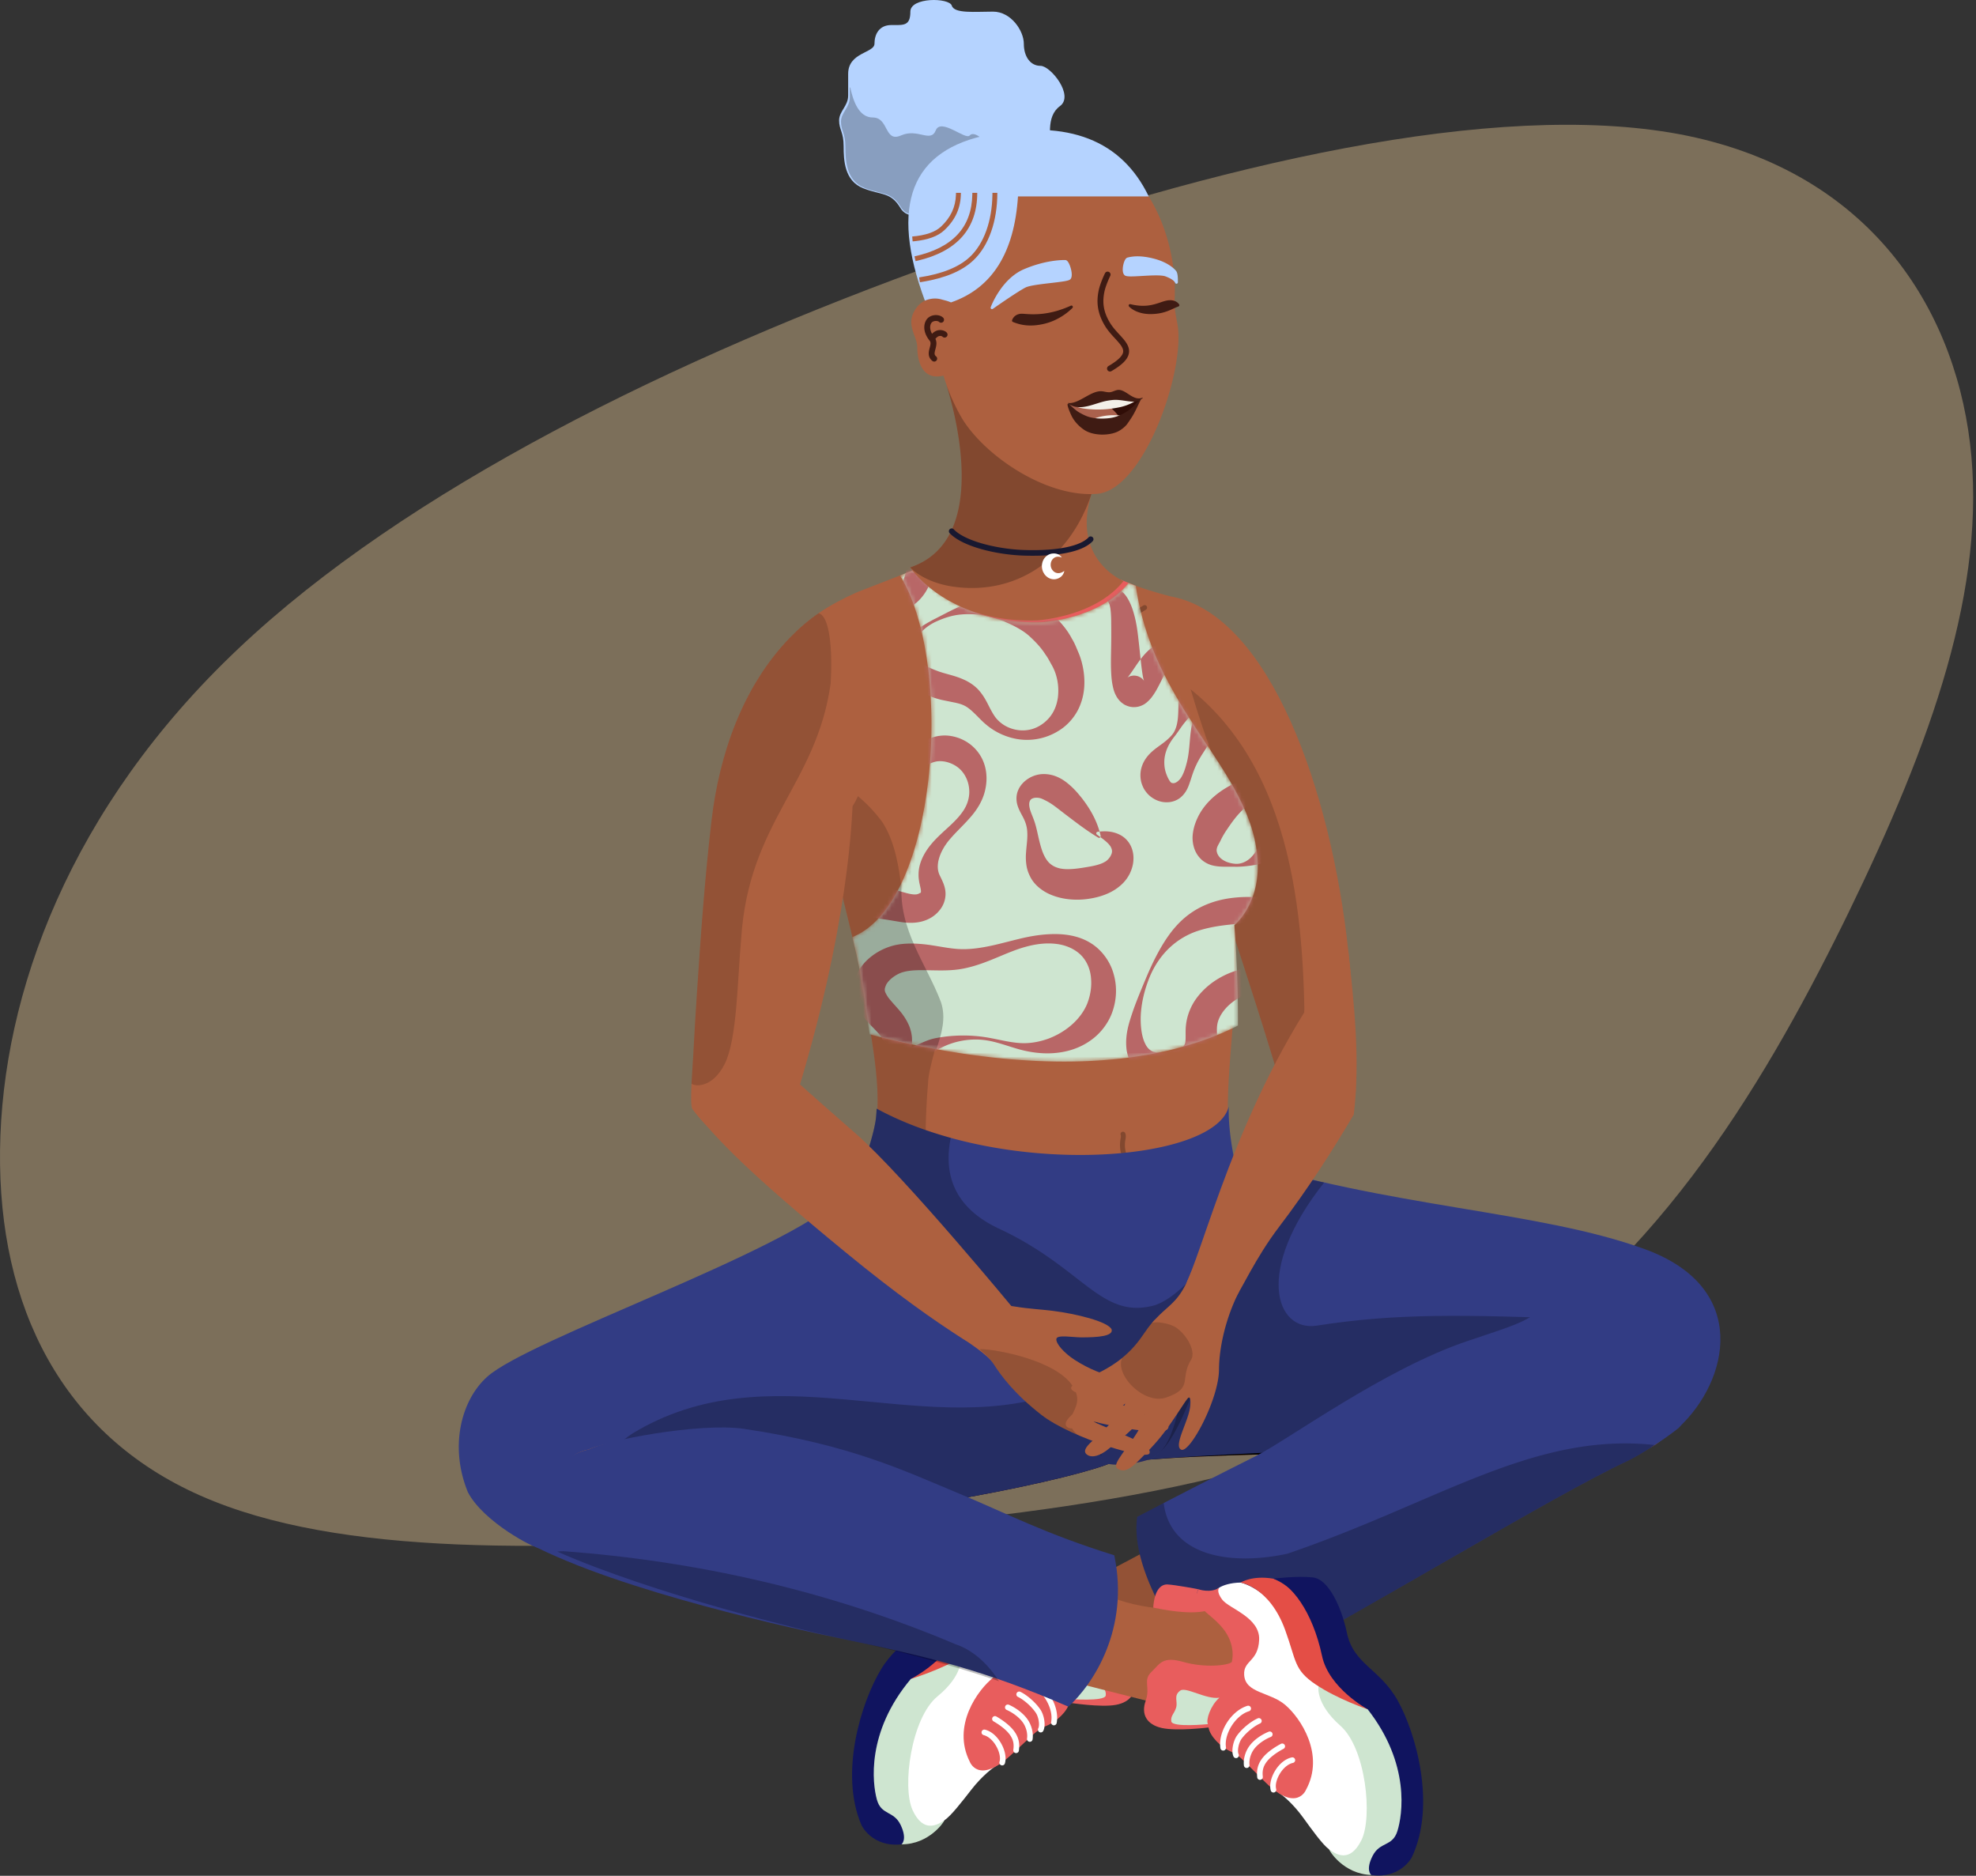 <svg width="491" height="466" fill="none" xmlns="http://www.w3.org/2000/svg"><rect width="100%" height="100%" fill="#333333" stroke="none"/><path opacity=".747" fill-rule="evenodd" clip-rule="evenodd" d="m459.223 226.923-1.26 2.566c-20.728 41.98-48.236 87.415-93.272 113.723-45.136 26.356-107.804 33.586-165.393 37.769l-3.519.252c-58.647 4.197-111.527 5.564-145.939-9.658C15.454 356.408-.465 324.653.01 285.715c.475-38.938 17.447-85.107 59.187-124.544 41.714-39.491 108.195-72.254 175.876-96.456 67.68-24.202 136.431-39.855 182.116-31.398 45.609 8.563 68.025 41.228 72.329 76.845 4.28 35.56-9.526 74.126-30.295 116.761Z" fill="#F7D59C" fill-opacity=".5"/><path fill-rule="evenodd" clip-rule="evenodd" d="m282.232 145.538-3.693-1.502c-10.379 11.438-25.58 12.718-45.601 3.842 19.163 12.261 32.837 16.699 41.02 13.314 8.184-3.384 10.941-8.602 8.274-15.654Z" fill="#E85D5D"/><path fill-rule="evenodd" clip-rule="evenodd" d="M336.871 271.317c-.082-9.748-.521-22.674-1.847-35.1-4.221-39.571-19.392-83.07-43.682-87.966-27.753-5.595 5.182 53.375 12.287 75.116 6.939 21.233 10.989 33.637 16.948 53.894.236.8.21 1.678.331 2.545 3.61-5.511 15.963-8.489 15.963-8.489Z" fill="#AD603F"/><path fill-rule="evenodd" clip-rule="evenodd" d="M324.098 249.926c-.746-33.459-6.781-71.885-43.213-87.633 2.916 17.698 18.175 47.089 22.744 61.075 6.575 20.115 10.558 32.318 16.027 50.775 4.051-1.94 4.46-13.527 4.442-24.217Z" fill="#000" fill-opacity=".15" style="mix-blend-mode:overlay"/><path fill-rule="evenodd" clip-rule="evenodd" d="M404.419 311.273c-26.481-9.605-52.074-10.181-96.256-10.999-28.676-.532-32.807 52.502-25.772 62.59 36.819-3.273 97.775-.556 130.418-5.471 16.342-15.758 21.119-35.415-8.39-46.12Z" fill="#AD603F"/><path fill-rule="evenodd" clip-rule="evenodd" d="M280.073 337.01c-1.482 11.342-.44 21.898 2.318 25.854 36.818-3.273 97.775-.557 130.418-5.47 3.645-3.515 3.649-7.279 3.313-11.971.06-14.06-9.72-16.091-22.458-17.767-50.95-1.675-77.147 14.954-113.591 9.354Z" fill="#000"/><path fill-rule="evenodd" clip-rule="evenodd" d="M416.452 327.895c-4.867-9-18.466-5.873-31.963-5.233-2.819 5.136-6.758 6.097-19.729 10.448-20.874 7.004-43.064 32.93-51.015 36.907-18.74 9.372-40.797 22.379-52.838 27.15-4.09 8.861-5.724 11.942 4.998 25.673 34.079-20.674 113.944-47.044 144.017-63.148.306-.164.605-.312.9-.447 12.013-7.566 7.759-26.569 5.63-31.35Z" fill="#AD603F"/><path fill-rule="evenodd" clip-rule="evenodd" d="M416.452 327.895c-4.867-9-18.466-5.873-31.963-5.233-2.819 5.136-6.758 6.097-19.729 10.448-20.874 7.004-43.064 32.93-51.015 36.907-18.74 9.372-40.797 22.379-52.838 27.15-4.09 8.861-5.724 11.942 4.998 25.673 34.079-20.674 113.944-47.044 144.017-63.148.306-.164.605-.312.9-.447 12.013-7.566 7.759-26.569 5.63-31.35Z" fill="#000" fill-opacity=".15" style="mix-blend-mode:overlay"/><path fill-rule="evenodd" clip-rule="evenodd" d="M249.546 314.229c27.961 10.992 29.213 37.246 28.382 48.19-3.713 3.497-50.544 13.269-73.863 14.179-37.345 1.456-59.844 5.859-68.976 6.903-1.325.151-13.937-5.615-17.765-13.024-4.667-11.399-.103-18.571 6.582-24.014 6.685-5.444 69.981-27.667 82.348-30.448 9.152-2.056 24.317-6.49 43.292-1.786Z" fill="#AD603F"/><path fill-rule="evenodd" clip-rule="evenodd" d="M157.118 356.143c-9.676 6.451-11.873 16.105-10.842 25.78 12.069-1.749 31.148-4.288 57.79-5.326 23.316-.91 70.148-10.681 73.862-14.177.38-5.02.315-13.261-2.554-21.772-4.389 2.529-8.964 4.505-13.546 5.755-34.092 10.958-70.619-10.959-104.71 9.74Z" fill="#000"/><path fill-rule="evenodd" clip-rule="evenodd" d="M310.673 303.373c-1.038-4.152-5.302-18.465-5.499-22.758-.748-16.47 3.002-32.042 1.553-50.798 0 0 4.633-4.089 5.59-11.791.559-4.5-16.938-37.365-21.632-69.893-3.264-.895-7.263-2.027-10.268-3.333-7.054 8.951-21.393 9.765-21.393 9.765-22.381.808-31.482-12.977-31.592-13.144-3.196 1.338-7.185 2.878-14.471 5.707 9.189 21.957-5.604 40.575-9.964 47.312.532 7.14 9.041 37.328 10.896 48.018 2.4 13.845 4.952 26.095 3.961 35.342-.759 7.088-8.247 24.689-14.252 42.149 8.807-10.694 67.25-16.144 70.049 41.899-1.039 3.806 13.148 1.384 13.494-.346 9.688-4.845 6.574-50.863 23.528-58.129ZM280.256 144.728l.129.057-.129-.057Z" fill="#AD603F"/><path fill-rule="evenodd" clip-rule="evenodd" d="M213.948 198.46c-4.169-3.804-8.91-4.325-10.952-4.021.531 7.14 9.043 37.329 10.896 48.018 2.401 13.847 4.952 26.097 3.961 35.344-.758 7.087-8.247 24.69-14.254 42.151 5.417-5.978 19.306-7.101 24.665-6.764 3.037-17.243.776-26.023 2.359-44.22 0-3.256 2.814-11.57 4.814-19.801-14.767-13.626-8.214-32.276-16.119-44.82a35.446 35.446 0 0 0-5.37-5.887Z" fill="#000" fill-opacity=".15" style="mix-blend-mode:overlay"/><path fill-rule="evenodd" clip-rule="evenodd" d="M252.996 164.117a.603.603 0 0 1-.372-.127c-6.418-4.971-14.416-7.969-22.522-8.442a.607.607 0 0 1-.571-.643.598.598 0 0 1 .643-.572c8.346.487 16.585 3.574 23.196 8.693a.612.612 0 0 1 .108.855.605.605 0 0 1-.482.236Z" fill="#000"/><path fill-rule="evenodd" clip-rule="evenodd" d="M275.194 162.877h-.024a.608.608 0 0 1-.564-.453 1.184 1.184 0 0 1 .296-1.12c1.761-4.488 5.084-8.426 9.218-10.892a.609.609 0 0 1 .625 1.045c-3.917 2.336-7.062 6.069-8.722 10.323a.62.62 0 0 1-.069.179c-.065.17-.125.339-.185.509a.608.608 0 0 1-.575.409Z" fill="#000" fill-opacity=".25" style="mix-blend-mode:overlay"/><path fill-rule="evenodd" clip-rule="evenodd" d="M251.827 234.457c-2.491 0-5.269-.18-7.877-.667-3.363-.629-7.982-2.258-10.72-4.48-3.396-2.755-6.443-8.9-7.338-12.277a.61.61 0 0 1 1.177-.312c.961 3.629 4.041 9.304 6.927 11.644 2.574 2.087 6.966 3.627 10.178 4.227 4.606.863 9.766.734 12.784.365a.597.597 0 0 1 .678.53.607.607 0 0 1-.529.678c-1.398.172-3.243.292-5.28.292Z" fill="#000"/><path fill-rule="evenodd" clip-rule="evenodd" d="M280.22 289.17a.608.608 0 0 1-.579-.266 8.067 8.067 0 0 1-1.236-5.763l.033-.195c.067-.369.129-.717.034-.969a.61.61 0 0 1 .355-.785.612.612 0 0 1 .784.357c.213.565.114 1.122.026 1.611l-.033.183a6.855 6.855 0 0 0 1.048 4.885.607.607 0 0 1-.432.942Z" fill="#000" fill-opacity=".25" style="mix-blend-mode:overlay"/><path fill-rule="evenodd" clip-rule="evenodd" d="M408.782 310.357c-26.456-9.672-63.531-10.243-102.894-22.863-27.312-8.757-30.532 65.282-23.497 75.371 36.819-3.273 102.086-3.295 134.728-8.208 12.434-11.512 17.947-34.691-8.337-44.3Z" fill="#323C84"/><path fill-rule="evenodd" clip-rule="evenodd" d="M280.073 337.01c-1.482 11.342-.44 21.898 2.318 25.854 36.818-3.273 97.775-.558 130.418-5.47 3.645-3.515 3.649-7.279 3.313-11.971.06-14.06-9.72-16.091-22.458-17.767-30.426-1-46.208-1.481-66.476 1.672-10.171 1.581-15.595-13.562 1.833-35.545-22.839-4.854-18.314-2.473-22.366 4.213-9.015 14.687-7.699 25.02-26.582 39.014Z" fill="#000" fill-opacity=".25" style="mix-blend-mode:overlay"/><path fill-rule="evenodd" clip-rule="evenodd" d="M234.678 452.21c-.065.373-3.766 5.985-10.665 5.981l-7.596-7.354s-2.149-11.35-2.146-11.616c.004-.265 10.269-27.105 10.269-27.105l21.515-1.658-15.323 28.099 3.946 13.653Z" fill="#CEE5D0"/><path fill-rule="evenodd" clip-rule="evenodd" d="M264.965 388.892s-.115-.285-.671-.681c-.919-.652-2.863-1.355-5.298-1.469 0 0-8.709 1.55-12.259 12.506-3.002 9.258-4.555 10.208-7.99 12.557 0 0 .699 4.296-5.8 9.629-6.5 5.333-8.87 22.443-6.176 28.276 2.696 5.834 6.255 3.613 7.907 2.5 1.653-1.112 4.347-4.605 6.783-7.723 2.436-3.118 5.368-5.601 7.018-6.335l16.486-49.26Z" fill="#fff"/><path fill-rule="evenodd" clip-rule="evenodd" d="M265.696 423.005s7.797 1.238 11.589.532c3.79-.705 5.336-3.205 4.248-6.622-1.09-3.418.948-5.03-1.164-7.201-2.115-2.171-2.593-4.068-7.905-2.752-5.311 1.315-11.098.483-11.968-.411 0 0-1.078-4.174 2.506-8.286 3.583-4.111 8.387-5.182 6.428-9.493 0 0-3.037.968-5.16-.573 0 0 .871.893-.923 3.013-1.792 2.119-9.505 4.033-9.454 9.579.052 5.546 3.787 5.171 3.41 8.868-.46 4.542-6.481 3.946-10.429 7.045-3.948 3.099-10.398 12.055-5.909 20.946 0 0 2.098 5.788 10.061-1.481 6.65-6.07 6.64-6.465 9.049-7.441 2.407-.977 5.214-3.586 5.621-5.723Z" fill="#E85D5D"/><path fill-rule="evenodd" clip-rule="evenodd" d="M265.678 422.082s8.791.692 9.071-.848c.212-1.416-.807-1.941-1.27-3.446-.478-1.56.678-2.982-1.139-4.203-1.397-.936-6.449 2.446-9.659 1.986 2.212 1.844 3.526 5.43 2.997 6.511Z" fill="#CEE5D0"/><path fill-rule="evenodd" clip-rule="evenodd" d="M258.996 386.742s-2.78-1.976-8.097-1.25c0 0-9.54 3.08-12.586 15.089-2.357 9.294-9.167 10.977-11.982 16.513 0 0 7.589-2.255 13.152-5.728 5.562-3.471 4.933-5.581 8.058-13.288 4.261-10.518 11.455-11.336 11.455-11.336Z" fill="#E44E46"/><path fill-rule="evenodd" clip-rule="evenodd" d="M250.899 385.491s-5.825-.962-9.809-.661c-3.984.301-7.415 7.355-8.919 13.436-1.944 7.854-8.445 8.533-13.238 16.429-4.793 7.897-10.515 25.687-4.851 38.764 0 0 2.58 5.518 9.932 4.732 0 0 1.518-1.13-.202-4.779-1.721-3.649-4.834-2.365-5.93-6.358-1.097-3.996-2.687-16.705 8.449-29.961 0 0 9.813-4.862 11.803-12.837 2.775-11.127 8.378-17.75 12.765-18.765Z" fill="#10145F"/><path fill-rule="evenodd" clip-rule="evenodd" d="M267.411 390.627c-.02-.014 2.798-3.994 4.511-4.67 3.129-1.234 4.318 1.146 4.187 4.055 0 0-5.188 2.614-9.805 4.887 0 0 2.608-3.183 1.107-4.272Z" fill="#E85D5D"/><path fill-rule="evenodd" clip-rule="evenodd" d="M255.312 417.939a.698.698 0 0 1 .926-.652c3.981 1.366 7.113 6.7 6.321 10.773a.698.698 0 0 1-.818.552.707.707 0 0 1-.553-.82c.66-3.342-2.128-8.06-5.403-9.184a.7.7 0 0 1-.473-.669ZM252.551 420.922a.696.696 0 0 1 .069-.289.694.694 0 0 1 .929-.33c1.448.689 3.622 2.424 4.975 4.407.91 1.337 1.413 3.948.701 5.308a.698.698 0 0 1-1.237-.648c.42-.798.096-2.825-.619-3.873-1.2-1.76-3.173-3.34-4.421-3.934a.7.7 0 0 1-.397-.641ZM249.727 424.149a.698.698 0 0 1 .983-.628c1.902.85 3.631 2.209 4.624 3.638 1.011 1.453 1.483 3.357 1.243 4.97a.697.697 0 0 1-.795.587.703.703 0 0 1-.587-.794c.192-1.254-.205-2.812-1.008-3.967-.841-1.21-2.392-2.42-4.046-3.158a.7.7 0 0 1-.414-.648ZM246.529 427.022a.698.698 0 0 1 1.043-.597c.933.533 3.235 1.965 4.502 3.745 1.296 1.825 1.278 3.441 1.097 4.783a.7.7 0 0 1-1.385-.193c.185-1.298.105-2.437-.851-3.781-1.105-1.554-3.206-2.854-4.055-3.341a.699.699 0 0 1-.351-.616ZM243.897 430.369a.698.698 0 0 1 .868-.668c1.559.393 3.036 1.672 4.053 3.51.957 1.727 1.289 3.6.872 4.891a.698.698 0 0 1-1.33-.431c.3-.919-.001-2.405-.763-3.784-.818-1.48-2.004-2.538-3.173-2.832a.697.697 0 0 1-.527-.686Z" fill="#fff"/><path fill-rule="evenodd" clip-rule="evenodd" d="M416.452 327.895c-4.867-9-18.466-5.873-31.964-5.234-2.818 5.137-6.759 6.098-19.728 10.449-20.874 7.004-44.726 24.63-52.679 28.608-8.837 4.42-19.58 9.899-29.497 15.116-2.093 13.895 12.635 35.301 20.855 42.323 37.137-19.682 81.825-47.276 100.97-56.21 2.764-1.29 8.934-5.158 12.71-8.198 13.999-16.21 1.461-22.072-.667-26.854Z" fill="#323C84"/><path fill-rule="evenodd" clip-rule="evenodd" d="M319.872 385.997c-14.147 3.031-29.098.61-30.718-12.594a1367.1 1367.1 0 0 0-6.57 3.431c-2.093 13.894 12.635 35.301 20.856 42.322 37.135-19.682 81.823-47.275 100.97-56.21 1.535-.717 4.126-2.232 6.772-3.957-30.215-3.254-53.885 14.257-91.31 27.008Z" fill="#000" fill-opacity=".25" style="mix-blend-mode:overlay"/><path fill-rule="evenodd" clip-rule="evenodd" d="M249.403 307.713c27.961 10.993 29.355 43.761 28.525 54.707-3.714 3.497-50.545 13.268-73.862 14.177-37.347 1.456-60.731 6.989-69.865 8.034-1.324.151-14.122-6.536-17.95-13.945-4.667-11.4-1.602-22.938 4.832-28.676 10.456-9.327 73.821-30.861 87.913-44.506 18.566.895 25.276 3.58 40.407 10.209Z" fill="#323C84"/><path fill-rule="evenodd" clip-rule="evenodd" d="M157.118 356.143c-9.676 6.451-11.873 16.105-10.842 25.78 12.069-1.749 31.148-4.288 57.79-5.326 23.316-.91 70.148-10.681 73.862-14.177.38-5.02.315-13.261-2.554-21.772-4.389 2.529-8.964 4.505-13.546 5.755-34.092 10.958-70.619-10.959-104.71 9.74Z" fill="#000" fill-opacity=".25" style="mix-blend-mode:overlay"/><path fill-rule="evenodd" clip-rule="evenodd" d="M217.827 275.424a37.044 37.044 0 0 1-.162 2.244c-.76 7.088-8.058 24.821-14.064 42.281 8.807-10.694 67.251-16.143 70.05 41.898-1.038 3.806 13.147 1.384 13.494-.346 9.689-4.843 6.574-50.863 23.529-58.128-.832-3.322-5.658-17.48-5.353-28.487-3.392 13.83-55.5 17.94-87.494.538Z" fill="#323C84"/><path fill-rule="evenodd" clip-rule="evenodd" d="M286.933 324.271c-13.393 3.652-17.599-9.197-38.688-19.027-12.348-5.757-13.54-14.939-11.999-22.561-6.512-1.794-12.778-4.192-18.419-7.259a37.103 37.103 0 0 1-.162 2.244c-.492 4.589-3.725 13.639-7.572 24.19-2.095 5.745 1.636 12.802 8.96 11.784 20.372-2.83 35.218 8.567 54.598 48.205-1.039 3.806 13.149 1.384 13.494-.346 7.154-3.577 16.755-35.803 20.402-59.587-2.474 3.274-11.416 19.186-20.614 22.357Z" fill="#000" fill-opacity=".25" style="mix-blend-mode:overlay"/><path fill-rule="evenodd" clip-rule="evenodd" d="M310.673 303.373c-.446-1.79-2.051-6.73-3.389-12.618-.558 6.577-1.219 12.983-3.027 18.299 1.758-2.591 3.855-4.584 6.416-5.681Z" fill="#323C84"/><mask id="a" style="mask-type:alpha" maskUnits="userSpaceOnUse" x="211" y="141" width="102" height="123"><path fill-rule="evenodd" clip-rule="evenodd" d="M223.625 142.973c13.583 22.026 9.375 81.344-11.828 89.829.922 3.882 1.674 7.265 2.091 9.664 1.059 6.121 1.495 9.725 2.239 14.496 27.132 7.12 64.189 11.599 91.479-2.161a306.438 306.438 0 0 0-.885-24.976s6.874-5.383 5.681-17.307c-2.181-21.814-25.663-36.013-30.17-66.981a36.864 36.864 0 0 1-1.82-.729c-7.055 8.952-21.395 9.766-21.395 9.766-22.38.808-31.483-12.977-31.592-13.145-1.132.474-2.361.973-3.8 1.544Z" fill="#fff"/></mask><g mask="url(#a)"><path fill-rule="evenodd" clip-rule="evenodd" d="M307.606 254.801a305.967 305.967 0 0 0-.886-24.976s6.875-5.383 5.682-17.308c-2.181-21.815-25.663-36.012-30.171-66.979a38.701 38.701 0 0 1-1.82-.731c-7.053 8.953-21.394 9.766-21.394 9.766-22.38.809-31.483-12.976-31.593-13.143-1.13.472-2.361.971-3.8 1.544 13.584 22.024 9.377 81.343-11.826 89.828.92 3.883 1.673 7.265 2.088 9.664 1.06 6.12 1.496 9.726 2.24 14.496 27.132 7.12 64.19 11.6 91.48-2.161Z" fill="#CEE5D0"/></g><mask id="b" style="mask-type:alpha" maskUnits="userSpaceOnUse" x="211" y="141" width="102" height="123"><path fill-rule="evenodd" clip-rule="evenodd" d="M223.625 142.973c13.583 22.026 9.375 81.344-11.828 89.829.922 3.882 1.674 7.265 2.091 9.664 1.059 6.121 1.495 9.725 2.239 14.496 27.132 7.12 64.189 11.599 91.479-2.161a306.438 306.438 0 0 0-.885-24.976s6.874-5.383 5.681-17.307c-2.181-21.814-25.663-36.013-30.17-66.981a36.864 36.864 0 0 1-1.82-.729c-7.055 8.952-21.395 9.766-21.395 9.766-22.38.808-31.483-12.977-31.592-13.145-1.132.474-2.361.973-3.8 1.544Z" fill="#fff"/></mask><mask id="c" style="mask-type:alpha" maskUnits="userSpaceOnUse" x="211" y="141" width="102" height="123"><path fill-rule="evenodd" clip-rule="evenodd" d="M223.625 142.973c13.583 22.026 9.375 81.344-11.828 89.829.922 3.882 1.674 7.265 2.091 9.664 1.059 6.121 1.495 9.725 2.239 14.496 27.132 7.12 64.189 11.599 91.479-2.161a306.438 306.438 0 0 0-.885-24.976s6.874-5.383 5.681-17.307c-2.181-21.814-25.663-36.013-30.17-66.981a36.864 36.864 0 0 1-1.82-.729c-7.055 8.952-21.395 9.766-21.395 9.766-22.38.808-31.483-12.977-31.592-13.145-1.132.474-2.361.973-3.8 1.544Z" fill="#fff"/></mask><mask id="d" style="mask-type:alpha" maskUnits="userSpaceOnUse" x="211" y="141" width="102" height="123"><path fill-rule="evenodd" clip-rule="evenodd" d="M223.625 142.973c13.583 22.026 9.375 81.344-11.828 89.829.922 3.882 1.674 7.265 2.091 9.664 1.059 6.121 1.495 9.725 2.239 14.496 27.132 7.12 64.189 11.599 91.479-2.161a306.438 306.438 0 0 0-.885-24.976s6.874-5.383 5.681-17.307c-2.181-21.814-25.663-36.013-30.17-66.981a36.864 36.864 0 0 1-1.82-.729c-7.055 8.952-21.395 9.766-21.395 9.766-22.38.808-31.483-12.977-31.592-13.145-1.132.474-2.361.973-3.8 1.544Z" fill="#fff"/></mask><mask id="e" style="mask-type:alpha" maskUnits="userSpaceOnUse" x="211" y="141" width="102" height="123"><path fill-rule="evenodd" clip-rule="evenodd" d="M223.625 142.973c13.583 22.026 9.375 81.344-11.828 89.829.922 3.882 1.674 7.265 2.091 9.664 1.059 6.121 1.495 9.725 2.239 14.496 27.132 7.12 64.189 11.599 91.479-2.161a306.438 306.438 0 0 0-.885-24.976s6.874-5.383 5.681-17.307c-2.181-21.814-25.663-36.013-30.17-66.981a36.864 36.864 0 0 1-1.82-.729c-7.055 8.952-21.395 9.766-21.395 9.766-22.38.808-31.483-12.977-31.592-13.145-1.132.474-2.361.973-3.8 1.544Z" fill="#fff"/></mask><g mask="url(#e)"><path fill-rule="evenodd" clip-rule="evenodd" d="m219.382 264.029.025.494a2.867 2.867 0 0 0 2.895 2.724c1.586-.017 2.9-.516 3.939-1.097a105.413 105.413 0 0 1-6.878-3.191c-.001.342.001.694.019 1.07Z" fill="#B86767"/></g><mask id="f" style="mask-type:alpha" maskUnits="userSpaceOnUse" x="211" y="141" width="102" height="123"><path fill-rule="evenodd" clip-rule="evenodd" d="M223.625 142.973c13.583 22.026 9.375 81.344-11.828 89.829.922 3.882 1.674 7.265 2.091 9.664 1.059 6.121 1.495 9.725 2.239 14.496 27.132 7.12 64.189 11.599 91.479-2.161a306.438 306.438 0 0 0-.885-24.976s6.874-5.383 5.681-17.307c-2.181-21.814-25.663-36.013-30.17-66.981a36.864 36.864 0 0 1-1.82-.729c-7.055 8.952-21.395 9.766-21.395 9.766-22.38.808-31.483-12.977-31.592-13.145-1.132.474-2.361.973-3.8 1.544Z" fill="#fff"/></mask><g mask="url(#f)"><path fill-rule="evenodd" clip-rule="evenodd" d="M224.311 260.98c-.744.17-1.299.144-1.57.002l2.919 3.218c.172-.926.543-2.166.802-3.72.013-.089.019-.195.031-.286-.786.338-1.527.639-2.182.786Z" fill="#B86767"/></g><mask id="g" style="mask-type:alpha" maskUnits="userSpaceOnUse" x="211" y="141" width="102" height="123"><path fill-rule="evenodd" clip-rule="evenodd" d="M223.625 142.973c13.583 22.026 9.375 81.344-11.828 89.829.922 3.882 1.674 7.265 2.091 9.664 1.059 6.121 1.495 9.725 2.239 14.496 27.132 7.12 64.189 11.599 91.479-2.161a306.438 306.438 0 0 0-.885-24.976s6.874-5.383 5.681-17.307c-2.181-21.814-25.663-36.013-30.17-66.981a36.864 36.864 0 0 1-1.82-.729c-7.055 8.952-21.395 9.766-21.395 9.766-22.38.808-31.483-12.977-31.592-13.145-1.132.474-2.361.973-3.8 1.544Z" fill="#fff"/></mask><g mask="url(#g)"><path fill-rule="evenodd" clip-rule="evenodd" d="m225.66 264.2-2.918-3.218c.269.142.824.168 1.569-.001.655-.148 1.397-.449 2.182-.788a12.18 12.18 0 0 0 .113-2.401 9.65 9.65 0 0 0-.77-3.103c-.825-1.886-1.937-3.216-2.877-4.277-.946-1.069-1.774-1.969-2.317-2.707-.967-1.554-.977-1.792-.435-3.09.645-1.219 2.336-2.532 4.058-3.077l.655-.175c.262-.044.514-.108.788-.141a16.25 16.25 0 0 1 1.676-.162c1.161-.067 2.398-.034 3.708-.01 2.599.044 5.54.152 8.486-.461 5.803-1.183 10.412-4.082 15.434-5.415 2.477-.674 5.074-.993 7.551-.665 2.473.308 4.756 1.374 6.261 3.004 1.465 1.618 2.183 3.675 2.297 5.778.155 2.093-.244 4.21-.983 6.092-1.471 3.58-4.92 6.836-9.525 8.611-2.301.845-4.867 1.333-7.454 1.11-2.61-.195-5.211-.919-7.87-1.365a36.38 36.38 0 0 0-12.385.093c-.509.086-1.073.207-1.643.382-.553.173-1.082.372-1.591.582-1.018.417-1.968.871-2.87 1.265l-.307.132c-.012.092-.018.198-.032.287-.259 1.554-.629 2.794-.801 3.72Zm3.641-.308c1.583-1.422 2.794-2.718 4.443-3.532 3.424-1.779 7.51-2.51 11.428-1.899 2.605.411 5.084 1.369 7.717 2.126 2.649.762 5.501 1.21 8.43 1.072 2.919-.144 5.965-.871 8.669-2.524a15.252 15.252 0 0 0 3.678-3.075c1.076-1.249 1.986-2.712 2.58-4.244 1.183-3.077 1.401-6.457.539-9.598-.795-3.143-2.839-6.021-5.512-7.769-2.663-1.742-5.707-2.316-8.522-2.389-2.843-.065-5.594.313-8.283.902-2.675.606-5.27 1.343-7.847 1.914-2.573.565-5.123.961-7.532.926-2.366-.031-4.76-.532-7.455-.948a36.827 36.827 0 0 0-4.267-.431 23.268 23.268 0 0 0-2.312.022c-.391.013-.795.068-1.193.102-.418.056-.872.137-1.303.221a15.242 15.242 0 0 0-4.816 1.976c-1.476.948-2.889 2.14-3.981 3.813-1.088 1.641-1.852 3.855-1.675 6.135.158 2.282 1.191 4.263 2.233 5.65 1.039 1.407 2.101 2.396 2.953 3.289.86.888 1.497 1.619 1.794 2.159.173.279.217.472.303.724.073.302.104.756.09 1.299.009.859-.092 1.9-.097 3.145a104.9 104.9 0 0 0 6.878 3.192c.105-.059.223-.115.323-.175 1.094-.665 1.953-1.38 2.737-2.083Z" fill="#B86767"/></g><mask id="h" style="mask-type:alpha" maskUnits="userSpaceOnUse" x="211" y="141" width="102" height="123"><path fill-rule="evenodd" clip-rule="evenodd" d="M223.625 142.973c13.583 22.026 9.375 81.344-11.828 89.829.922 3.882 1.674 7.265 2.091 9.664 1.059 6.121 1.495 9.725 2.239 14.496 27.132 7.12 64.189 11.599 91.479-2.161a306.438 306.438 0 0 0-.885-24.976s6.874-5.383 5.681-17.307c-2.181-21.814-25.663-36.013-30.17-66.981a36.864 36.864 0 0 1-1.82-.729c-7.055 8.952-21.395 9.766-21.395 9.766-22.38.808-31.483-12.977-31.592-13.145-1.132.474-2.361.973-3.8 1.544Z" fill="#fff"/></mask><g mask="url(#h)"><path fill-rule="evenodd" clip-rule="evenodd" d="M283.521 251.359c.25-2.922 1.01-5.83 2.123-8.571 1.118-2.727 2.778-5.25 4.882-7.258a18.963 18.963 0 0 1 7.154-4.285c5.085-1.642 10.42-1.732 16.24-2.13 1.443-.086 2.946-.197 4.387-.313 1.436-.114 2.826-.181 4.174-.107 2.678.144 5.286 1.011 6.716 3.253.705 1.071 1.11 2.362.969 3.556-.128 1.184-.801 2.242-1.806 2.936-.998.714-2.303 1.078-3.651 1.269-1.346.217-2.775.183-4.272.202-2.959.028-6.04-.12-9.259.356-1.612.216-3.244.571-4.873 1.166a20.879 20.879 0 0 0-4.726 2.435c-1.474 1.034-2.857 2.284-4.031 3.81a14.096 14.096 0 0 0-2.58 5.39 13.973 13.973 0 0 0-.36 2.992c-.01.874.013 1.605-.015 2.138-.076 1.147-.129 1.132-.468 1.64-.329.449-1.026.894-1.737 1.129l-.137.043-.228.048-.455.099a7.68 7.68 0 0 1-.894.165c-.592.099-1.147.166-1.675.189-1.062.053-1.883-.053-2.551-.285-.623-.257-1.341-.794-1.84-1.846-.533-1.004-.868-2.336-1.027-3.715a21.011 21.011 0 0 1-.06-4.306Zm-2.772 12.155c.449.984 1.165 1.895 2.013 2.678 1.765 1.52 3.95 2.183 5.851 2.386.959.088 1.897.123 2.787.052.456-.018.893-.065 1.322-.124l.648-.082.324-.044.408-.076a10.863 10.863 0 0 0 5.871-3.3c.826-.885 1.49-2.014 1.916-3.251.416-1.236.535-2.4.542-3.342.013-.956-.04-1.717-.048-2.333-.011-.614.006-.989.077-1.448.25-1.772 1.46-3.708 3.27-5.245 3.555-3.035 9.27-4.183 15.153-5.5 2.897-.673 6.266-1.257 9.008-3.521 1.35-1.136 2.306-2.843 2.47-4.638.161-1.792-.345-3.495-1.138-4.982-.815-1.474-1.962-2.81-3.408-3.802-1.383-1.005-2.966-1.667-4.535-2.198-1.576-.516-3.166-.84-4.704-1.11a61.264 61.264 0 0 0-4.55-.61c-3.055-.287-6.237-.289-9.446.288-3.195.579-6.424 1.822-9.121 3.837-2.726 1.995-4.751 4.594-6.376 7.225-1.631 2.644-2.93 5.367-4.113 8.133-1.161 2.768-2.332 5.528-3.372 8.428-.972 2.915-2.087 5.938-1.682 9.693.104.93.394 1.915.833 2.886Z" fill="#B86767"/></g><mask id="i" style="mask-type:alpha" maskUnits="userSpaceOnUse" x="211" y="141" width="102" height="123"><path fill-rule="evenodd" clip-rule="evenodd" d="M223.625 142.973c13.583 22.026 9.375 81.344-11.828 89.829.922 3.882 1.674 7.265 2.091 9.664 1.059 6.121 1.495 9.725 2.239 14.496 27.132 7.12 64.189 11.599 91.479-2.161a306.438 306.438 0 0 0-.885-24.976s6.874-5.383 5.681-17.307c-2.181-21.814-25.663-36.013-30.17-66.981a36.864 36.864 0 0 1-1.82-.729c-7.055 8.952-21.395 9.766-21.395 9.766-22.38.808-31.483-12.977-31.592-13.145-1.132.474-2.361.973-3.8 1.544Z" fill="#fff"/></mask><g mask="url(#i)"><path fill-rule="evenodd" clip-rule="evenodd" d="M221.588 200.741c-.883 2.2-1.512 4.49-2.239 6.846-.184.587-.37 1.185-.578 1.781-.22.615-.38 1.162-.757 1.878-.696 1.276-1.478 2.329-2.219 3.319-.75.97-1.46 1.923-1.941 2.709-.24.386-.38.745-.317.818.049.116-.105.64-.015.713.045.042-.02.168.05.126.063-.031.009-.033.037-.083.006-.112-.013-.152.084-.097.19.119.928.499 1.812.735.866.277 1.893.517 2.977.748l3.425.754c.597.136 1.225.287 1.869.468l1.556.438c.93.241 1.67.348 2.205.305.401.01.888-.229 1.047-.347.094-.062.108-.039.172-.038.051-.02.118-.222.073-.628-.042-.4-.18-.952-.334-1.636-.145-.678-.269-1.569-.246-2.357.004-1.625.48-3.111 1.103-4.38 1.27-2.546 3.125-4.378 4.929-6.056 1.789-1.648 3.579-3.189 4.867-5.028 1.326-1.822 1.887-3.926 1.652-5.9-.2-1.98-1.138-3.67-2.226-4.705-1.048-1.022-2.518-1.7-3.907-1.942-.699-.097-1.366-.132-2.059 0-.732.143-1.591.498-2.49 1.022a18.43 18.43 0 0 0-5.062 4.398c-1.464 1.831-2.59 3.944-3.468 6.139Zm-.676-.278c.923-2.193 1.673-4.451 2.529-6.765.854-2.306 1.851-4.712 3.501-6.904.834-1.091 1.906-2.171 3.36-2.972 1.488-.824 3.242-1.162 4.906-1.093 3.327.198 6.406 1.934 8.221 4.714 1.808 2.759 2.001 6.005 1.386 8.734-.59 2.789-2.163 5.157-3.818 7.011-1.659 1.892-3.443 3.509-4.946 5.276-1.486 1.715-2.581 3.747-2.929 5.686-.161.964-.123 1.865.11 2.611.112.394.253.671.476 1.118.209.446.495 1.003.773 1.746.27.734.538 1.727.451 2.888a6.387 6.387 0 0 1-1.156 3.218c-1.274 1.788-3.003 2.774-4.918 3.245-1.804.42-3.474.296-4.868.107l-3.537-.582c-2.275-.352-4.729-.666-7.471-1.633-1.349-.523-2.86-1.087-4.418-2.597-.766-.757-1.487-1.775-1.89-3.009-.223-.588-.243-1.212-.304-1.819-.062-.627.079-1.095.146-1.642.068-.563.252-.964.42-1.38l.26-.621c.082-.198.174-.406.335-.674a7.922 7.922 0 0 1 1.777-2.044c1.138-.95 2.242-1.537 3.261-2.145 1.029-.587 2.023-1.127 2.794-1.721.332-.236.765-.721 1.142-1.131.369-.441.744-.889 1.078-1.368 1.37-1.906 2.412-4.063 3.329-6.254Z" fill="#B86767"/></g><mask id="j" style="mask-type:alpha" maskUnits="userSpaceOnUse" x="211" y="141" width="102" height="123"><path fill-rule="evenodd" clip-rule="evenodd" d="M223.625 142.973c13.583 22.026 9.375 81.344-11.828 89.829.922 3.882 1.674 7.265 2.091 9.664 1.059 6.121 1.495 9.725 2.239 14.496 27.132 7.12 64.189 11.599 91.479-2.161a306.438 306.438 0 0 0-.885-24.976s6.874-5.383 5.681-17.307c-2.181-21.814-25.663-36.013-30.17-66.981a36.864 36.864 0 0 1-1.82-.729c-7.055 8.952-21.395 9.766-21.395 9.766-22.38.808-31.483-12.977-31.592-13.145-1.132.474-2.361.973-3.8 1.544Z" fill="#fff"/></mask><g mask="url(#j)"><path fill-rule="evenodd" clip-rule="evenodd" d="M231.886 153.95c2.124-1.048 4.2-2.224 6.454-3.194 2.237-.983 4.608-1.999 7.21-2.447 2.574-.468 5.382-.579 8.07.192.681.142 1.335.391 1.987.65.65.264 1.316.498 1.922.86.618.336 1.246.666 1.844 1.04l1.698 1.26c2.142 1.803 4.018 3.953 5.27 6.354.733 1.157 1.177 2.415 1.709 3.631.521 1.249.912 2.697 1.142 4.081.456 2.797.362 5.752-.677 8.484-.982 2.737-2.968 5.127-5.3 6.585a14.81 14.81 0 0 1-7.573 2.353c-2.62.088-5.151-.556-7.461-1.704a16.086 16.086 0 0 1-3.267-2.186c-1.017-.852-1.848-1.802-2.691-2.598-.829-.81-1.624-1.496-2.383-1.903-.732-.403-1.451-.602-2.374-.82l-3.136-.638c-.583-.112-1.208-.295-1.895-.499-.665-.206-1.305-.484-1.943-.769-2.487-1.193-4.915-3.17-6.15-6.147-.61-1.468-.718-3.163-.396-4.62.311-1.489 1.102-2.731 1.966-3.708 1.786-1.938 3.884-3.113 5.974-4.257Zm.337.647c-2.035 1.039-3.91 2.651-4.77 4.629-.42.979-.53 1.997-.313 2.865a3.981 3.981 0 0 0 1.241 2.121c1.183 1.101 2.881 1.856 4.661 2.517.444.169.904.3 1.36.448l1.503.423c1.102.308 2.344.663 3.643 1.262 1.282.576 2.685 1.482 3.704 2.653 1.011 1.144 1.662 2.328 2.219 3.409.547 1.095 1.06 2.08 1.642 2.951.578.857 1.348 1.585 2.232 2.171 1.777 1.15 4.019 1.641 6.084 1.304 2.072-.311 3.945-1.488 5.232-2.981 1.316-1.515 1.943-3.286 2.205-5.075.218-1.802.102-3.679-.425-5.465a12.25 12.25 0 0 0-1.085-2.584c-.514-.884-.953-1.816-1.552-2.602-1.071-1.689-2.381-3.085-3.757-4.363-1.367-1.31-3.002-2.236-4.73-3.086-1.729-.861-3.662-1.523-5.764-2.031-2.102-.533-4.401-.709-6.695-.508-2.31.18-4.539.948-6.635 1.942Z" fill="#B86767"/></g><mask id="k" style="mask-type:alpha" maskUnits="userSpaceOnUse" x="211" y="141" width="102" height="123"><path fill-rule="evenodd" clip-rule="evenodd" d="M223.625 142.973c13.583 22.026 9.375 81.344-11.828 89.829.922 3.882 1.674 7.265 2.091 9.664 1.059 6.121 1.495 9.725 2.239 14.496 27.132 7.12 64.189 11.599 91.479-2.161a306.438 306.438 0 0 0-.885-24.976s6.874-5.383 5.681-17.307c-2.181-21.814-25.663-36.013-30.17-66.981a36.864 36.864 0 0 1-1.82-.729c-7.055 8.952-21.395 9.766-21.395 9.766-22.38.808-31.483-12.977-31.592-13.145-1.132.474-2.361.973-3.8 1.544Z" fill="#fff"/></mask><g mask="url(#k)"><path fill-rule="evenodd" clip-rule="evenodd" d="M291.455 182.277c.721-1.013 1.05-2.324 1.205-3.663.155-1.352.108-2.782.231-4.254.07-.728.155-1.494.369-2.274.237-.795.488-1.586 1.255-2.575l.287-.354a9.565 9.565 0 0 1 .908-.793c.154-.118.216-.146.329-.222l.617-.388c.211-.127.494-.253.744-.373l.395-.176.501-.16a4.586 4.586 0 0 1 1.15-.22c.225-.019.452-.03.676-.034.257.01.558.05.834.098.533.069 1.175.322 1.746.646 1.141.671 1.884 1.797 2.182 2.592.085.209.163.424.232.634l.125.536c.09.38.119.695.13.996a9.55 9.55 0 0 1-.345 3.064c-.129.428-.247.866-.415 1.258l-.237.582-.207.451-.848 1.802c-.567 1.201-1.113 2.409-1.792 3.569-.666 1.165-1.443 2.294-2.193 3.43-.744 1.138-1.474 2.282-2.034 3.485-.588 1.206-.994 2.405-1.424 3.78-.471 1.319-.854 2.959-2.492 4.374-.783.669-1.958 1.155-3.123 1.211a6.154 6.154 0 0 1-3.283-.716 6.554 6.554 0 0 1-2.447-2.182c-.335-.454-.567-.993-.777-1.544a6.517 6.517 0 0 1-.342-1.557c-.215-2.101.56-3.925 1.587-5.248 1.054-1.361 2.363-2.236 3.493-3.065 1.138-.832 2.167-1.668 2.963-2.71Zm.573.455c-.845 1.026-1.587 2.154-2.082 3.397-.496 1.244-.696 2.571-.626 3.668a7.983 7.983 0 0 0 .493 2.5c.045.133.106.26.137.361l.099.228c.071.182.183.401.303.624.123.225.252.44.395.639.151.204.32.382.689.409.71.107 1.718-.694 2.273-1.769.58-1.066.96-2.393 1.27-3.668.309-1.289.45-2.639.58-3.993.12-1.357.216-2.721.42-4.049.193-1.332.52-2.616.823-3.908.286-1.265.694-2.742.745-3.435.035-.405.033-.773.005-.868-.008-.027-.008-.041-.002.017a.183.183 0 0 0 .025.053.815.815 0 0 0 .053.17c.081.172.386.762.982 1.07.273.184.629.26.824.308.113.023.253.023.347.019a.67.67 0 0 0 .179-.003c.05-.005.143-.038.151-.039a.032.032 0 0 0 .03-.014.095.095 0 0 0 .019-.039c-.01-.004-.042.006-.062.006-.053.012-.088-.009-.166.017l-.253.086c-.029.007-.122.044-.099.025a.426.426 0 0 0 .077-.082.318.318 0 0 0 .049-.104l-.047.013c-.146-.032-.568.33-.974.684-.411.382-.904.806-1.363 1.287-.955.939-1.974 1.964-2.85 3.043-.89 1.078-1.598 2.224-2.444 3.347Z" fill="#B86767"/></g><mask id="l" style="mask-type:alpha" maskUnits="userSpaceOnUse" x="211" y="141" width="102" height="123"><path fill-rule="evenodd" clip-rule="evenodd" d="M223.625 142.973c13.583 22.026 9.375 81.344-11.828 89.829.922 3.882 1.674 7.265 2.091 9.664 1.059 6.121 1.495 9.725 2.239 14.496 27.132 7.12 64.189 11.599 91.479-2.161a306.438 306.438 0 0 0-.885-24.976s6.874-5.383 5.681-17.307c-2.181-21.814-25.663-36.013-30.17-66.981a36.864 36.864 0 0 1-1.82-.729c-7.055 8.952-21.395 9.766-21.395 9.766-22.38.808-31.483-12.977-31.592-13.145-1.132.474-2.361.973-3.8 1.544Z" fill="#fff"/></mask><g mask="url(#l)"><path fill-rule="evenodd" clip-rule="evenodd" d="M303.76 158.248c-1.522 1.754-3.73 2.843-5.933 3.562-2.193.759-4.428 1.438-6.04 2.405l-.569.359-.484.392c-.172.115-.271.288-.412.406-.055.058-.158.135-.17.176a.17.17 0 0 0 .074.044c-.031.173-.217.479-.395.898-.197.373-.396.836-.616 1.294-.44.922-.925 1.902-1.484 2.944-.281.526-.564 1.059-.962 1.645-.398.578-.762 1.191-1.769 2.082-.146.119-.296.235-.449.346-.083.058-.141.103-.246.168-.14.079-.285.153-.435.223-.607.275-1.214.469-1.958.474-.695.043-1.458-.12-2.179-.45-.386-.167-.584-.328-.852-.521a5.406 5.406 0 0 1-.677-.602c-.273-.313-.587-.727-.749-1.019a10.39 10.39 0 0 1-.417-.83 8.478 8.478 0 0 1-.422-1.297c-.376-1.552-.451-2.731-.514-3.945-.111-2.377-.021-4.584.006-6.771.037-2.173.021-4.304.001-6.319-.029-.992-.081-1.982-.203-2.783-.062-.396-.15-.742-.204-.966-.192-.397-.498-.881-.792-1.372-.611-.982-1.316-2.17-1.654-3.609-.321-1.441-.072-2.945.466-4.136 1.118-2.409 2.95-4.017 4.91-5.389.999-.672 2.074-1.299 3.379-1.706 1.274-.427 2.944-.491 4.472.159 1.526.639 2.615 1.766 3.44 2.655.837.919 1.496 1.705 2.051 2.167.535.412.89.564 1.609.839.699.245 1.617.49 2.694.793 1.055.309 2.365.739 3.549 1.423a12.49 12.49 0 0 1 3.149 2.521c1.812 1.993 2.9 4.629 2.944 7.12.066 2.462-.625 4.84-2.159 6.62Zm-.548-.483c1.423-1.557 1.644-3.956.889-5.799-.735-1.882-2.354-3.088-4.006-3.795a14.12 14.12 0 0 0-2.542-.808c-.841-.196-1.681-.3-2.77-.498-1.068-.205-2.307-.457-3.659-1.031-1.329-.537-2.86-1.642-3.757-2.915-.881-1.218-1.336-2.349-1.73-3.255-.393-.931-.718-1.585-1.129-2.039-.392-.475-1.063-.728-1.938-.73-.867.011-1.83.315-2.718.779-1.766.913-3.321 2.506-3.827 4.233-.261.857-.164 1.68.187 2.345.329.681.998 1.285 1.782 1.993.406.362.826.709 1.298 1.19.6.667.983 1.328 1.307 1.964.644 1.27.999 2.462 1.31 3.645.617 2.35.842 4.629 1.097 6.859.243 2.218.459 4.421.719 6.438.14.981.285 2.007.469 2.59.045.168.079.219.087.275a.239.239 0 0 0-.049-.09c-.031-.05-.155-.259-.27-.346a2.437 2.437 0 0 0-.363-.337c-.156-.116-.262-.158-.508-.298-.463-.232-.968-.294-1.381-.299-.459.037-.817.101-1.169.271a1.886 1.886 0 0 0-.244.144l-.079.044a.722.722 0 0 0-.123.093c-.171.178.144-.096.368-.424.24-.313.534-.723.824-1.14.583-.843 1.183-1.783 1.895-2.742.357-.48.741-.955 1.19-1.474.448-.489.964-1.041 1.731-1.627.236-.168.48-.325.723-.47.215-.114.362-.157.545-.236.349-.134.702-.287 1.053-.359.351-.085.7-.173 1.043-.242l1.01-.133c2.652-.208 4.864.319 7.014.329 2.132.075 4.277-.52 5.721-2.105Z" fill="#B86767"/></g><mask id="m" style="mask-type:alpha" maskUnits="userSpaceOnUse" x="211" y="141" width="102" height="123"><path fill-rule="evenodd" clip-rule="evenodd" d="M223.625 142.973c13.583 22.026 9.375 81.344-11.828 89.829.922 3.882 1.674 7.265 2.091 9.664 1.059 6.121 1.495 9.725 2.239 14.496 27.132 7.12 64.189 11.599 91.479-2.161a306.438 306.438 0 0 0-.885-24.976s6.874-5.383 5.681-17.307c-2.181-21.814-25.663-36.013-30.17-66.981a36.864 36.864 0 0 1-1.82-.729c-7.055 8.952-21.395 9.766-21.395 9.766-22.38.808-31.483-12.977-31.592-13.145-1.132.474-2.361.973-3.8 1.544Z" fill="#fff"/></mask><g mask="url(#m)"><path fill-rule="evenodd" clip-rule="evenodd" d="M307.099 215.333c-1.345-.046-2.687.045-4.207-.071-.754-.08-1.577-.19-2.421-.523-.829-.339-1.723-.873-2.402-1.685-1.452-1.621-1.876-3.868-1.7-5.684.184-1.852.799-3.46 1.557-4.902 1.561-2.877 3.922-5.005 6.558-6.634 1.32-.814 2.724-1.531 4.269-1.94 1.535-.42 3.201-.525 4.808-.331 1.647.203 3.028.661 4.476 1.259 1.414.603 2.824 1.664 3.577 3.19.79 1.494 1.038 3.151 1.099 4.767.033 1.619-.169 3.245-.712 4.708-1.061 2.934-3.322 5.273-6.253 6.384-1.455.567-2.992.88-4.442 1.1-1.453.22-2.824.361-4.207.362Zm.017-.73c1.259.046 2.496-.49 3.448-1.325.965-.843 1.662-1.965 2.265-3.04.609-1.078 1.148-2.115 1.784-3.035a29.625 29.625 0 0 1 2.036-2.628c.713-.849 1.534-1.679 2.123-2.636.601-.935.974-2.052.679-2.989-.238-.959-1.139-1.606-2.212-1.802-1.054-.21-2.349-.014-3.321.399-1.018.427-1.922 1.064-2.786 1.724-.861.666-1.719 1.326-2.507 2.088-1.581 1.524-2.84 3.368-3.952 5.027a19.255 19.255 0 0 0-1.369 2.398c-.331.733-.787 1.3-.939 2.012-.203.716.189 1.871 1.191 2.612.974.756 2.279 1.125 3.56 1.195Z" fill="#B86767"/></g><mask id="n" style="mask-type:alpha" maskUnits="userSpaceOnUse" x="211" y="141" width="102" height="123"><path fill-rule="evenodd" clip-rule="evenodd" d="M223.625 142.973c13.583 22.026 9.375 81.344-11.828 89.829.922 3.882 1.674 7.265 2.091 9.664 1.059 6.121 1.495 9.725 2.239 14.496 27.132 7.12 64.189 11.599 91.479-2.161a306.438 306.438 0 0 0-.885-24.976s6.874-5.383 5.681-17.307c-2.181-21.814-25.663-36.013-30.17-66.981a36.864 36.864 0 0 1-1.82-.729c-7.055 8.952-21.395 9.766-21.395 9.766-22.38.808-31.483-12.977-31.592-13.145-1.132.474-2.361.973-3.8 1.544Z" fill="#fff"/></mask><g mask="url(#n)"><path fill-rule="evenodd" clip-rule="evenodd" d="M213.962 150.809c-1.69-1.162-2.811-2.991-3.918-4.607-.558-.808-1.162-1.554-1.805-2.117-.616-.543-1.259-.837-2.019-1.14-.742-.309-1.584-.543-2.497-.903-.911-.358-1.952-.799-3.116-1.704-.291-.252-.582-.496-.876-.83l-.429-.503-.327-.508a23.679 23.679 0 0 1-.613-1.052c-.179-.364-.297-.772-.432-1.166-.303-.799-.352-1.606-.408-2.425-.002-.782.078-1.565.216-2.285.666-2.85 2.089-4.908 3.623-6.615 1.552-1.705 3.286-3.068 5.144-4.26.945-.583 1.902-1.14 2.978-1.607 1.057-.5 2.244-.823 3.389-1.019 2.31-.406 4.645-.189 6.795.433a15.722 15.722 0 0 1 5.786 3.097c1.668 1.406 2.904 3.202 3.795 5.105 1.742 3.823 2.818 8.032 2.905 12.19.001 2.113-.346 4.324-1.254 6.445-.912 2.129-2.433 4.053-4.515 5.398-2.068 1.301-4.373 1.788-6.524 1.785-2.153-.001-4.223-.533-5.898-1.712Zm.427-.593c1.482 1.104 3.526 1.18 5.147.484 1.647-.677 2.923-2.018 3.658-3.362 1.407-2.727 2.022-5.652 2.902-9.101.796-3.461 2.075-7.233.967-10.651-.525-1.679-1.629-3.131-3.077-4.016-1.447-.906-3.206-1.197-4.863-1.107-.835.057-1.652.225-2.435.422-.779.243-1.531.5-2.233.827-.698.361-1.343.681-1.974 1.122-.638.415-1.297.92-1.925 1.452a22.73 22.73 0 0 0-3.326 3.581c-.918 1.246-1.625 2.527-1.886 3.44-.059.218-.095.405-.129.579.033.138-.064.313-.011.425.012.062-.021.139 0 .211a.837.837 0 0 1 .08.217l.033.196c0 .05.064.135.113.223.554.831 2.385 2.22 3.857 4.024.746.901 1.421 2.052 1.804 3.162.367 1.081.539 2.108.756 3.065.386 1.896 1.026 3.703 2.542 4.807Z" fill="#B86767"/></g><mask id="o" style="mask-type:alpha" maskUnits="userSpaceOnUse" x="211" y="141" width="102" height="123"><path fill-rule="evenodd" clip-rule="evenodd" d="M223.625 142.973c13.583 22.026 9.375 81.344-11.828 89.829.922 3.882 1.674 7.265 2.091 9.664 1.059 6.121 1.495 9.725 2.239 14.496 27.132 7.12 64.189 11.599 91.479-2.161a306.438 306.438 0 0 0-.885-24.976s6.874-5.383 5.681-17.307c-2.181-21.814-25.663-36.013-30.17-66.981a36.864 36.864 0 0 1-1.82-.729c-7.055 8.952-21.395 9.766-21.395 9.766-22.38.808-31.483-12.977-31.592-13.145-1.132.474-2.361.973-3.8 1.544Z" fill="#fff"/></mask><g mask="url(#o)"><path fill-rule="evenodd" clip-rule="evenodd" d="M272.897 208.095c-3.001-1.817-5.492-3.755-7.985-5.641-1.233-.93-2.496-1.959-3.536-2.668a15.708 15.708 0 0 0-2.582-1.388c-.66-.257-1.725-.333-2.357.022-.336.153-.609.532-.684 1.107-.066.578.077 1.303.336 2.039.248.743.607 1.509.899 2.367.305.851.507 1.704.709 2.545.374 1.679.727 3.332 1.232 4.781.501 1.456 1.196 2.601 1.919 3.23.727.645 1.479 1.006 2.508 1.25 2.083.451 4.875.003 7.582-.48 1.3-.236 2.375-.528 3.196-.93.222-.107.391-.215.546-.297.166-.095.322-.228.479-.366a4.11 4.11 0 0 0 .782-.98c.369-.707.611-1.304.024-2.364-.615-1.012-2.004-1.975-3.394-2.982a.39.39 0 0 1 .184-.706c1.724-.183 3.546-.238 5.521.752a6.066 6.066 0 0 1 2.569 2.504c.625 1.16.871 2.498.79 3.742-.057 1.261-.428 2.434-.97 3.528a9.932 9.932 0 0 1-1.01 1.552 9.66 9.66 0 0 1-1.278 1.31c-1.791 1.551-3.851 2.355-5.7 2.842-1.833.456-3.653.694-5.621.637-1.947-.061-3.985-.397-6.023-1.259-2.006-.848-4.091-2.412-5.091-4.543a8.85 8.85 0 0 1-.94-3.116 13.812 13.812 0 0 1-.043-2.848c.117-1.772.394-3.371.304-4.906-.05-1.57-.494-2.832-1.333-4.32-.391-.747-.844-1.549-1.141-2.582-.287-1.024-.337-2.349.192-3.582.504-1.228 1.438-2.2 2.473-2.874a7.194 7.194 0 0 1 3.538-1.163c2.672-.113 4.762 1.045 6.277 2.274 1.55 1.253 2.604 2.51 3.677 3.86 2.083 2.716 3.788 5.757 4.546 9.229a.397.397 0 0 1-.595.424Z" fill="#B86767"/></g><mask id="p" style="mask-type:alpha" maskUnits="userSpaceOnUse" x="211" y="141" width="102" height="123"><path fill-rule="evenodd" clip-rule="evenodd" d="M211.797 232.802c.922 3.882 1.674 7.265 2.091 9.664 1.059 6.121 1.495 9.725 2.239 14.496 27.132 7.12 64.189 11.599 91.479-2.161a306.438 306.438 0 0 0-.885-24.976s6.874-5.383 5.681-17.307c-2.181-21.814-25.663-37.231-30.17-68.199a35.905 35.905 0 0 1-1.82-.729c-7.055 8.953-21.395 10.984-21.395 10.984-22.38.808-31.483-12.977-31.592-13.145-1.132.474-2.361.973-3.8 1.544 13.583 22.026 9.375 81.344-11.828 89.829Z" fill="#fff"/></mask><g mask="url(#p)"><path fill-rule="evenodd" clip-rule="evenodd" d="M233.824 248.997c-3.557-9.488-10.558-17.831-9.795-29.509l-.033-.114c-3.105 6.548-7.174 11.417-12.199 13.429.922 3.882 1.673 7.265 2.09 9.663 1.048 6.046 1.496 9.855 2.249 14.56 1.172.279 9.848 2.361 16.532 3.645 1.33-3.891 2.453-7.782 1.156-11.674Z" fill="#000" fill-opacity=".25" style="mix-blend-mode:overlay"/></g><path fill-rule="evenodd" clip-rule="evenodd" d="m172.11 275.596.359.435c6.178 7.509 13.275 15.086 37.768 35.185 12.516 10.272 21.894 16.851 28.895 21.316 11.036 7.039 13.199-6.833 13.199-6.833s-27.543-33.416-39.671-44.056c-12.13-10.638-19.211-16.792-23.377-21.385-.451-.498-18.98 13.151-17.173 15.338Z" fill="#AD603F"/><path fill-rule="evenodd" clip-rule="evenodd" d="M212.975 147.118c-7.35 3.289-11.98 6.468-16.564 11.169-11.89 12.194-17.682 29.17-19.598 45.491-1.691 14.397-2.712 28.892-3.664 43.353-.331 5.04-.635 10.083-.891 15.127-.112 2.204-.979 12.366-.207 13.175 8.181 11.773 17.33 8.607 21.984 8.835 16.306-47.96 17.504-78.719 17.819-83.963 7.39-11.585 6.212-44.17 1.121-53.187Z" fill="#AD603F"/><path fill-rule="evenodd" clip-rule="evenodd" d="M184.16 233.342c1.804-29.191 18.718-38.374 22.245-63.554.485-8.409-.22-16.817-3.005-17.432-2.539 1.745-4.773 3.659-6.988 5.931-11.891 12.193-17.683 29.17-19.599 45.491-1.691 14.397-2.712 28.892-3.664 43.353-.331 5.039-.635 10.083-.891 15.128-.112 2.204-.335 4.739-.421 6.944.628.666 5.061 1.315 8.202-4.816 3.142-6.131 3.167-20.646 4.121-31.045Z" fill="#000" fill-opacity=".15" style="mix-blend-mode:overlay"/><path fill-rule="evenodd" clip-rule="evenodd" d="M261.679 325.668c5.606.705 13.562 2.617 14.53 4.575.504 1.681-3.278 2.026-7.598 2.001-2.127-.012-5.948-.715-6.121.371-.18 1.147 1.917 3.527 4.548 5.22 7.531 4.846 13.463 4.703 21.934 7.816.77.283 1.65.728 1.746 1.543.157 1.346-1.77 1.761-3.121 1.635-4.368-.412-9.042-1.3-13.409-1.712 4.753 1.831 9.814 4.14 14.566 5.971.522.2 1.373.589 1.547 1.119.378 1.157-1.64 1.608-2.854 1.533-4.601-.286-10.276-1.196-15.831-2.623 4.511 2.314 14.795 5.533 14.026 7.856-.087 2.062-19.32-3.603-26.868-9.481-6.763-5.269-10.064-9.785-11.838-12.578-1.709-2.693-6.691-5.538-10.165-8.132-2.556-1.907 4.947-11.606 7.411-9.578 3.875 3.187 5.931 3.029 8.251 3.418 3.061.514 6.171.66 9.246 1.046Z" fill="#AD603F"/><path fill-rule="evenodd" clip-rule="evenodd" d="M265.837 343.385c-5.519-6.335-20.942-8.507-22.454-8.185 1.54 1.249 2.83 2.575 3.553 3.715 1.774 2.793 5.073 7.309 11.838 12.577 2.245 1.748 5.527 3.477 9.03 4.991-5.481-4.754 3.48-6.385-1.967-13.098Z" fill="#000" fill-opacity=".15" style="mix-blend-mode:overlay"/><path fill-rule="evenodd" clip-rule="evenodd" d="M335.012 236.027c-25.376 31.649-34.714 70.477-39.986 82.179-1.608 3.567 8.945 8.506 11.235 5.346 2.272-3.136 5.539-10.842 11.622-18.831 7.005-9.196 13.292-18.96 18.508-27.843 1.607-13.409.128-27.11-1.379-40.851Z" fill="#AD603F"/><path fill-rule="evenodd" clip-rule="evenodd" d="M302.898 340.261c.032-5.825 1.811-13.085 4.883-19.164 1.91-3.784-10.795-7.638-11.789-5.101-2.275 5.815-4.062 7.225-6.752 9.636a34.001 34.001 0 0 0-2.121 2.071c-.028.025-.059.04-.088.067-.293.268-.709.767-1.153 1.338a20.26 20.26 0 0 0-1.058 1.416c-.52.721-.991 1.396-1.264 1.78a25.545 25.545 0 0 1-4.696 5.039c-2.799 2.283-6.059 3.948-9.419 5.275-1.107.436-2.272.87-3.067 1.754-.111.124-.218.266-.227.432-.007.162.081.313.184.438.613.745 1.697.843 2.662.87 1.538.041 3.525-.313 5.509-.793-5.195 4.04-10.795 7.203-9.499 9.014 1.7 2.378 12.614-3.965 14.613-5.649-1.252 2.803-4.632 5.921-7.472 8.63-1.169 1.117-3.448 2.89-2.131 3.99 1.348 1.127 3.624.164 5.491-1.382 3.343-2.765 5.831-4.378 9.012-8.61-.673 3.674-4.01 7.355-6.074 10.468-.762 1.151-1.671 2.496-.695 3.114 1.899 1.204 3.768-.607 5.645-2.488 4.699-4.713 5.996-6.422 10.333-13 .56-.851.811-1.242 1.349-1.934.594-.764.834.073.665 1.876-.341 3.664-4.264 9.862-2.221 10.801 2.15.919 9.339-12.53 9.38-19.888Z" fill="#AD603F"/><path fill-rule="evenodd" clip-rule="evenodd" d="M289.82 347.17c6.77-2.34 3.239-4.633 6.135-9.342 1.284-2.087-1.071-6.205-3.658-7.98-1.816-1.246-5.678-1.665-6.155-1.074a29.794 29.794 0 0 0-1.321 1.751c-.521.72-.993 1.395-1.265 1.78a25.504 25.504 0 0 1-4.696 5.037c-1.963 4.087 5.35 11.768 10.96 9.828Z" fill="#000" fill-opacity=".15" style="mix-blend-mode:overlay"/><path fill-rule="evenodd" clip-rule="evenodd" d="M301.005 426.599s-65.819-16.75-70.209-17.606c-12.071-2.352-76.746-15.054-99.685-27.034.266-11.985 9.923-21.191 15.147-21.839 3.863-2.179 27.764-5.525 38.92-3.861 26.569 3.961 40.307 12.539 53.046 19.642 11.424 6.371 27.171 16.098 37.409 20.745 10.804 4.326 21.485 2.979 25.23 3.06 0 0 15.027 14.945.142 26.893Z" fill="#AD603F"/><path fill-rule="evenodd" clip-rule="evenodd" d="M141.421 386.44c27.898 10.497 78.806 20.495 89.374 22.554 1.957.381 16.092 3.913 31.171 7.714-5.089-4.192-9.314-8.989-24.038-10.859-34.522-4.385-75.965-31.556-96.507-19.409Z" fill="#000" fill-opacity=".15" style="mix-blend-mode:overlay"/><path fill-rule="evenodd" clip-rule="evenodd" d="M330.265 459.446c.052.375 3.553 6.114 10.448 6.354l7.851-7.083s2.548-11.267 2.553-11.532c.006-.265-9.306-27.451-9.306-27.451l-21.442-2.415 14.322 28.621-4.426 13.506Z" fill="#CEE5D0"/><path fill-rule="evenodd" clip-rule="evenodd" d="M302.231 395.099s.124-.28.694-.657c.941-.619 2.909-1.254 5.348-1.281 0 0 8.647 1.856 11.81 12.931 2.671 9.357 4.191 10.363 7.54 12.832 0 0-.849 4.266 5.459 9.826 6.307 5.559 8.074 22.741 5.173 28.476-2.899 5.736-6.376 3.391-7.991 2.221-1.613-1.17-4.181-4.756-6.505-7.959-2.326-3.203-5.167-5.786-6.79-6.578l-14.738-49.811Z" fill="#fff"/><path fill-rule="evenodd" clip-rule="evenodd" d="M300.297 429.165s-7.838.963-11.6.124c-3.764-.839-5.22-3.392-4.012-6.77 1.209-3.376-.771-5.059 1.418-7.153 2.19-2.095 2.734-3.975 7.995-2.473 5.261 1.503 11.075.874 11.976.011 0 0 1.225-4.133-2.211-8.369-3.437-4.235-8.2-5.474-6.09-9.714 0 0 3.002 1.075 5.177-.39 0 0-.903.862.815 3.043 1.717 2.181 9.359 4.365 9.111 9.906-.247 5.541-3.966 5.035-3.722 8.743.301 4.555 6.338 4.173 10.176 7.409 3.836 3.235 9.967 12.415 5.167 21.142 0 0-2.303 5.71-10.004-1.836-6.431-6.301-6.408-6.695-8.779-7.756-2.372-1.06-5.086-3.767-5.417-5.917Z" fill="#E85D5D"/><path fill-rule="evenodd" clip-rule="evenodd" d="M300.143 428.329s-8.774.878-9.088-.658c-.241-1.411.766-1.956 1.198-3.471.446-1.569-.741-2.967 1.051-4.225 1.376-.967 6.498 2.309 9.698 1.782-2.174 1.889-3.41 5.502-2.859 6.572Z" fill="#CEE5D0"/><path fill-rule="evenodd" clip-rule="evenodd" d="M308.273 393.161s2.848-1.876 8.135-.964c0 0 9.426 3.415 12.046 15.524 2.027 9.371 8.774 11.294 11.393 16.924 0 0-7.505-2.521-12.942-6.187-5.436-3.666-4.734-5.751-7.584-13.565-3.889-10.661-11.048-11.732-11.048-11.732Z" fill="#E44E46"/><path fill-rule="evenodd" clip-rule="evenodd" d="M316.408 392.197s5.856-.756 9.826-.316c3.971.442 7.15 7.613 8.44 13.743 1.665 7.918 8.139 8.825 12.65 16.885 4.513 8.062 9.602 26.043 3.481 38.911 0 0-2.772 5.424-10.092 4.38 0 0-1.478-1.184.37-4.769 1.847-3.587 4.914-2.193 6.15-6.147 1.237-3.953 3.275-16.598-7.387-30.239 0 0-9.635-5.205-11.34-13.245-2.383-11.217-7.75-18.034-12.098-19.203Z" fill="#10145F"/><path fill-rule="evenodd" clip-rule="evenodd" d="M297.772 394.821c.013-.02-5.852-1.116-7.691-1.193-1.775-.074-3.268 1.67-3.524 5.759 2.698.536 8.931 1.786 13.145.797 0 0-3.449-2.554-1.93-5.363Z" fill="#E85D5D"/><path fill-rule="evenodd" clip-rule="evenodd" d="M310.853 424.429a.697.697 0 0 0-.9-.646c-4.029 1.228-7.334 6.451-6.7 10.543a.699.699 0 0 0 1.381-.216c-.526-3.368 2.41-7.982 5.725-8.99a.698.698 0 0 0 .494-.691ZM313.507 427.509a.687.687 0 0 0-.059-.253.695.695 0 0 0-.918-.363c-1.472.639-3.705 2.296-5.126 4.228-.957 1.306-1.551 3.898-.886 5.282a.699.699 0 0 0 1.259-.605c-.391-.813.004-2.828.754-3.85 1.26-1.714 3.287-3.224 4.556-3.774a.7.7 0 0 0 .42-.665ZM316.214 430.834a.698.698 0 0 0-.958-.624c-1.932.781-3.706 2.079-4.75 3.471-1.058 1.415-1.607 3.31-1.418 4.924a.697.697 0 0 0 .772.615c.384-.044.684-.398.615-.772-.138-1.262.308-2.806 1.149-3.929.884-1.18 2.475-2.335 4.155-3.015a.697.697 0 0 0 .435-.67ZM319.31 433.816a.726.726 0 0 0-.077-.301.7.7 0 0 0-.944-.292c-.95.499-3.302 1.849-4.63 3.583-1.362 1.779-1.397 3.396-1.266 4.741a.699.699 0 1 0 1.391-.143c-.135-1.301-.02-2.439.985-3.749 1.158-1.515 3.302-2.74 4.169-3.198a.691.691 0 0 0 .372-.641ZM321.823 437.254a.696.696 0 0 0-.843-.658c-1.573.337-3.093 1.563-4.176 3.364-1.015 1.691-1.413 3.553-1.043 4.857a.7.7 0 0 0 .864.479.694.694 0 0 0 .48-.863c-.267-.929.085-2.403.896-3.755.869-1.448 2.093-2.464 3.27-2.717a.697.697 0 0 0 .552-.707Z" fill="#fff"/><path fill-rule="evenodd" clip-rule="evenodd" d="M276.876 386.382c-17.395-5.421-26.658-10.392-38.63-15.362-13.473-5.591-26.745-12.077-53.315-16.039-11.157-1.663-34.809 2.96-38.672 5.14-5.224.648-23.302 12.93-14.682 23.405 22.939 11.981 66.426 21.253 78.463 23.768 20.336 4.249 34.488 7.585 55.432 16.692 6.145-5.56 15.245-19.305 11.404-37.604Z" fill="#323C84"/><path fill-rule="evenodd" clip-rule="evenodd" d="M237.477 408.498c-31.657-13.393-64.531-20.698-97.405-23.133-.419 0-.983.007-1.589.104 23.949 10.53 60.71 19.558 71.556 21.825 12.677 2.65 25.352 6.005 38.176 10.364-2.703-4.303-6.513-7.752-10.738-9.16Z" fill="#000" fill-opacity=".25" style="mix-blend-mode:overlay"/><path fill-rule="evenodd" clip-rule="evenodd" d="M210.75 23.73c0 2.623-2.246 3.885-2.246 6.198 0 2.313 1.123 2.858 1.123 6.372s.192 8.611 4.827 10.454c4.634 1.844 6.828.83 9.322 4.976 2.494 4.146 9.872 0 12.116 0 2.244 0 7.4 2.213 9.418 0 2.018-2.213 2.404-4.976 7.315-4.976 4.911 0 8.512-3.716 8.512-8.102 0-4.387-1.346-9.668 2.247-12.294 3.593-2.627-2.322-10-4.837-10-2.514 0-4.145-2.294-4.145-5.496 0-3.201-3.164-7.971-7.644-7.971s-9.633.54-10.25-1.481c-.616-2.021-10.3-2.15-10.3 1.48 0 3.631-1.701 3.33-4.733 3.33-3.032 0-4.186 2.31-4.186 4.642 0 2.333-6.539 2.098-6.539 7.483v5.386Z" fill="#B5D3FF"/><path fill-rule="evenodd" clip-rule="evenodd" d="M211.272 21.673c1.022 5.009 2.886 7.513 5.591 7.513 4.058 0 2.821 6.31 7.029 4.46 4.209-1.851 7.339 1.93 8.63-1.264 1.292-3.196 7.432 2.527 8.444 1.263 1.013-1.264 4.531 1.269 4.531 4.074 0 2.52-1.811 11.172-3.836 14.755-2.126-.129-4.55-.945-5.899-.945-2.196 0-9.413 4.052-11.853 0-2.439-4.053-4.585-3.061-9.119-4.863-4.535-1.801-4.722-6.783-4.722-10.216 0-3.434-1.098-3.967-1.098-6.228 0-2.26 2.196-3.493 2.196-6.056l-.001-2.357.107-.136Z" fill="#000" fill-opacity=".25" style="mix-blend-mode:overlay"/><path fill-rule="evenodd" clip-rule="evenodd" d="M262.879 36.366c18.229-2.357 30.201 19.438 28.96 38.713-.092 1.436.532 4.254.753 5.565 1.949 11.527-8.339 41.114-19.998 42.039-.457.036-.917.057-1.381.064-5.091 16.317 7.949 21.6 7.949 21.6-7.053 8.953-21.394 9.767-21.394 9.767-22.518.813-31.599-13.153-31.599-13.153 19.516-6.562 11.603-36.991 8.968-45.485a38.583 38.583 0 0 1-.577-1.776 20.14 20.14 0 0 0-.134-.386c-5.564 1.376-6.5-4.224-6.5-7.013 0-2.793-2.815-5.407-.699-9.076 3.119-5.41 9.077-2.095 9.077-2.095 2.792-19.548 7.019-36.235 26.575-38.764Z" fill="#AD603F"/><path fill-rule="evenodd" clip-rule="evenodd" d="M238.769 103.471c5.146 9.005 19.872 19.455 32.439 19.276-5.488 16.369-18.805 25.096-34.083 23.031-7.708-1.041-10.956-4.817-10.956-4.817 19.524-6.565 11.597-37.014 8.965-45.494a49.07 49.07 0 0 0 3.635 8.004Z" fill="#000" fill-opacity=".25" style="mix-blend-mode:overlay"/><path fill-rule="evenodd" clip-rule="evenodd" d="M245.965 33.416c19.586-3.717 32.746 1.412 39.478 15.388H252.95c-.912 14.035-6.461 22.81-16.646 26.326-.501-.244-1.377-.515-2.628-.813-1.251-.298-2.54-.175-3.865.368-8.817-23.795-3.432-37.552 16.154-41.269Z" fill="#B5D3FF"/><path d="M247.819 47.91c0 6.987-2.106 13.17-6.005 16.817-2.789 2.609-6.994 4.367-12.608 5.292l-.629.1-.182-1.205c5.706-.862 9.899-2.561 12.587-5.076 3.522-3.295 5.507-8.927 5.615-15.374l.005-.554h1.217Z" fill="#AD603F"/><path d="M242.827 47.91c0 8.88-4.997 14.532-14.839 16.855l-.488.112-.263-1.19c9.474-2.096 14.213-7.182 14.368-15.359l.004-.418h1.218Z" fill="#AD603F"/><path d="M238.764 47.91c0 3.723-1.379 6.71-4.115 9.283-1.583 1.487-4.05 2.388-7.393 2.73l-.484.046-.102-1.213c3.34-.282 5.718-1.11 7.145-2.45 2.394-2.252 3.627-4.798 3.725-7.978l.007-.418h1.217Z" fill="#AD603F"/><path fill-rule="evenodd" clip-rule="evenodd" d="M267.994 100.617c-.627-.084-1.567-.091-2.193-.175-.187-.026.313.621.229.791-.062.122-.005.269.056.391.627 1.258 1.751 2.227 3.016 2.842 1.265.613 2.669.896 4.069 1.021.833.075 1.674.095 2.502-.017 2.812-.377 4.18-.885 5.627-3.325.668-1.127-6.379-3.852-8.79-2.93-.975.37-3.482 1.541-4.516 1.402Z" fill="#AA614D"/><path fill-rule="evenodd" clip-rule="evenodd" d="M275.812 97.922c-.704.222-1.308.907-1.211 1.638.088.672.69 1.137 1.212 1.569.952.788 1.79 1.715 2.48 2.741.179.265.371.556.675.656.505.166.992-.271 1.328-.682 1.052-1.288 1.916-2.717 2.776-4.14.083-.14.163-.33.052-.447-.062-.066-.162-.078-.252-.087a20.607 20.607 0 0 1-3.686-.684c-1.101-.31-2.199-.933-3.374-.564Z" fill="#300D07"/><path fill-rule="evenodd" clip-rule="evenodd" d="M278.933 103.335c.247.041.499.092.711.227.212.134.375.373.351.622-.027.277-.265.483-.496.636-.877.583-1.921.868-2.967.998-1.37.171-2.769.087-4.109-.244-.335-.083-.677-.187-.935-.417-.724-.646-.108-.993.506-1.21a13.95 13.95 0 0 1 6.939-.612Zm-3.53-5.568c2.4-.296 2.856-.113 5.174.57.094.028-.053.65.921.57.158-.013.869.197.831.351-.13.553-2.284 1.52-3.988 1.885-2.456.526-5.351.821-8.725.395-1.431-.181-2.544-.526-2.5-1.096.029-.369 2.193-1.14 2.81-1.548 1.419-.938 3.788-.919 5.477-1.127Z" fill="#F4F0E9"/><path fill-rule="evenodd" clip-rule="evenodd" d="M283.437 98.938c.188-.036.483-.187.524-.137.041.049-.218.267-.455.443l-.087.057c.015.02.003.07-.04.154-1.411 2.951-1.619 3.529-3.279 5.858-.501.705-1.485 1.458-2.256 1.851-2.183 1.109-6.17 1.147-8.437-.37-1.229-.822-2.337-1.964-3.032-3.264-.316-.591-1.952-4.207-.549-2.958.453.405 1.412 1.288 1.95 1.648.592.392 1.421.819 2.074 1.097 1.356.578 3.48.85 5.884.554 2.209-.273 4.738-1.592 6.255-3.332a9.64 9.64 0 0 1 1.046-1.024c-1.052.464-2.399.207-3.743.016-1.702-.244-2.419-.274-4.114.014-3.034.519-6.592 2.714-9.437.915-.16-.102-.341-.249-.326-.326.018-.075.231.014.402.009 2.6-.069 5.465-3.247 8.095-2.93.627.075 1.244.288 1.872.226.601-.061 1.141-.384 1.727-.526 1.998-.481 3.691 2.445 5.926 2.025Zm-7.892-31.382c.362.179.51.616.333.978-.011.023-1.141 2.329-1.474 4.053-.388 2.016-.516 4.51 1.472 7.712.64 1.029 1.454 1.914 2.243 2.771 1.37 1.488 2.662 2.893 2.404 4.611-.226 1.501-1.566 2.893-4.345 4.515a.734.734 0 0 1-1.001-.263.73.73 0 0 1 .263-.999c2.268-1.322 3.491-2.49 3.639-3.47.154-1.026-.86-2.128-2.035-3.405-.796-.863-1.697-1.842-2.41-2.99-2.265-3.65-2.08-6.599-1.664-8.758.37-1.92 1.548-4.322 1.597-4.423a.73.73 0 0 1 .978-.332ZM234.399 78.97a.731.731 0 0 1-1.077.987c-.19-.206-1.043-.401-1.685.058-.18.129-.415.464-.487.984-.08.593.076 1.257.446 1.925 1.262-1.291 2.568-.913 2.988-.74.647.268.946.664.844 1.115a.733.733 0 0 1-1.282.295 1.059 1.059 0 0 0-.69-.126c-.348.057-.697.303-1.025.717.447.903.201 1.826-.004 2.59-.263.987-.311 1.367.17 1.757a.731.731 0 0 1-.923 1.134c-1.257-1.022-.911-2.319-.658-3.266.223-.836.333-1.331-.03-1.78-1.275-1.584-1.402-2.952-1.282-3.82.114-.833.52-1.57 1.085-1.974 1.205-.86 2.899-.631 3.61.144Zm32.12-2.917a.35.35 0 0 1-.031.442c-.11.118-2.762 2.916-6.898 3.92-1.331.323-2.494.45-3.514.45-1.892 0-3.297-.438-4.392-.884a.349.349 0 0 1-.203-.422c.177-.602.948-1.724 2.676-1.61l.45.031c2.112.151 6.036.431 11.483-2.042a.352.352 0 0 1 .429.115Zm26.485-.413a.35.35 0 0 1-.187.5c-.453.161-.88.356-1.333.562-1.286.584-2.743 1.246-5.243 1.32-.115.004-.23.005-.341.005-3.688 0-5.296-1.816-5.364-1.895a.347.347 0 0 1-.033-.41.343.343 0 0 1 .38-.158c3.567.877 5.722.15 7.455-.434.813-.274 1.513-.51 2.231-.545 1.782-.075 2.409 1.009 2.435 1.055Z" fill="#3F1B13"/><path fill-rule="evenodd" clip-rule="evenodd" d="M264.705 64.602c.435.011.836.523 1.194 1.522.336.94.72 2.692.021 3.295-.424.368-1.926.556-4.768.885-2.512.292-5.361.622-6.337 1.128-2.171 1.121-8.058 5.263-8.118 5.305a.347.347 0 0 1-.414-.009.349.349 0 0 1-.113-.398c.105-.287 2.669-7.067 8.284-9.456 5.341-2.272 9.479-2.287 10.251-2.272ZM286.86 64.291c3.613.967 5.116 2.685 5.379 3.02.374.466.442 1.415.444 2.409l-.001.422a.352.352 0 0 1-.349.348.347.347 0 0 1-.318-.205c-.262-.576-1.02-1.088-2.387-1.614-1.031-.397-3.702-.241-5.848-.115-2.479.144-3.796.204-4.26-.123-.716-.504-.544-1.892-.437-2.465.056-.3.37-1.803 1.084-1.982.787-.196 2.873-.716 6.693.305Z" fill="#B5D3FF"/><path fill-rule="evenodd" clip-rule="evenodd" d="M256.6 138.066c-.825 0-1.597-.016-2.297-.039-6.714-.229-15.176-2.224-18.356-5.596a.699.699 0 0 1 1.015-.959c2.892 3.064 11.118 4.945 17.388 5.159 8.115.278 13.995-.872 16.156-3.149a.697.697 0 1 1 1.013.961c-2.868 3.024-9.844 3.623-14.919 3.623Z" fill="#181830"/><path fill-rule="evenodd" clip-rule="evenodd" d="M261.093 140.647c.151 1.192 1.582 2.523 3.37 1.186-.263 1.526-1.661 2.031-2.402 2.075-1.641.097-3.059-1.269-3.165-3.054-.105-1.783 1.085-3.229 2.725-3.35 1.017-.076 1.807.338 2.221.998-1.657-.716-2.95.558-2.749 2.145Z" fill="#fff"/></svg>